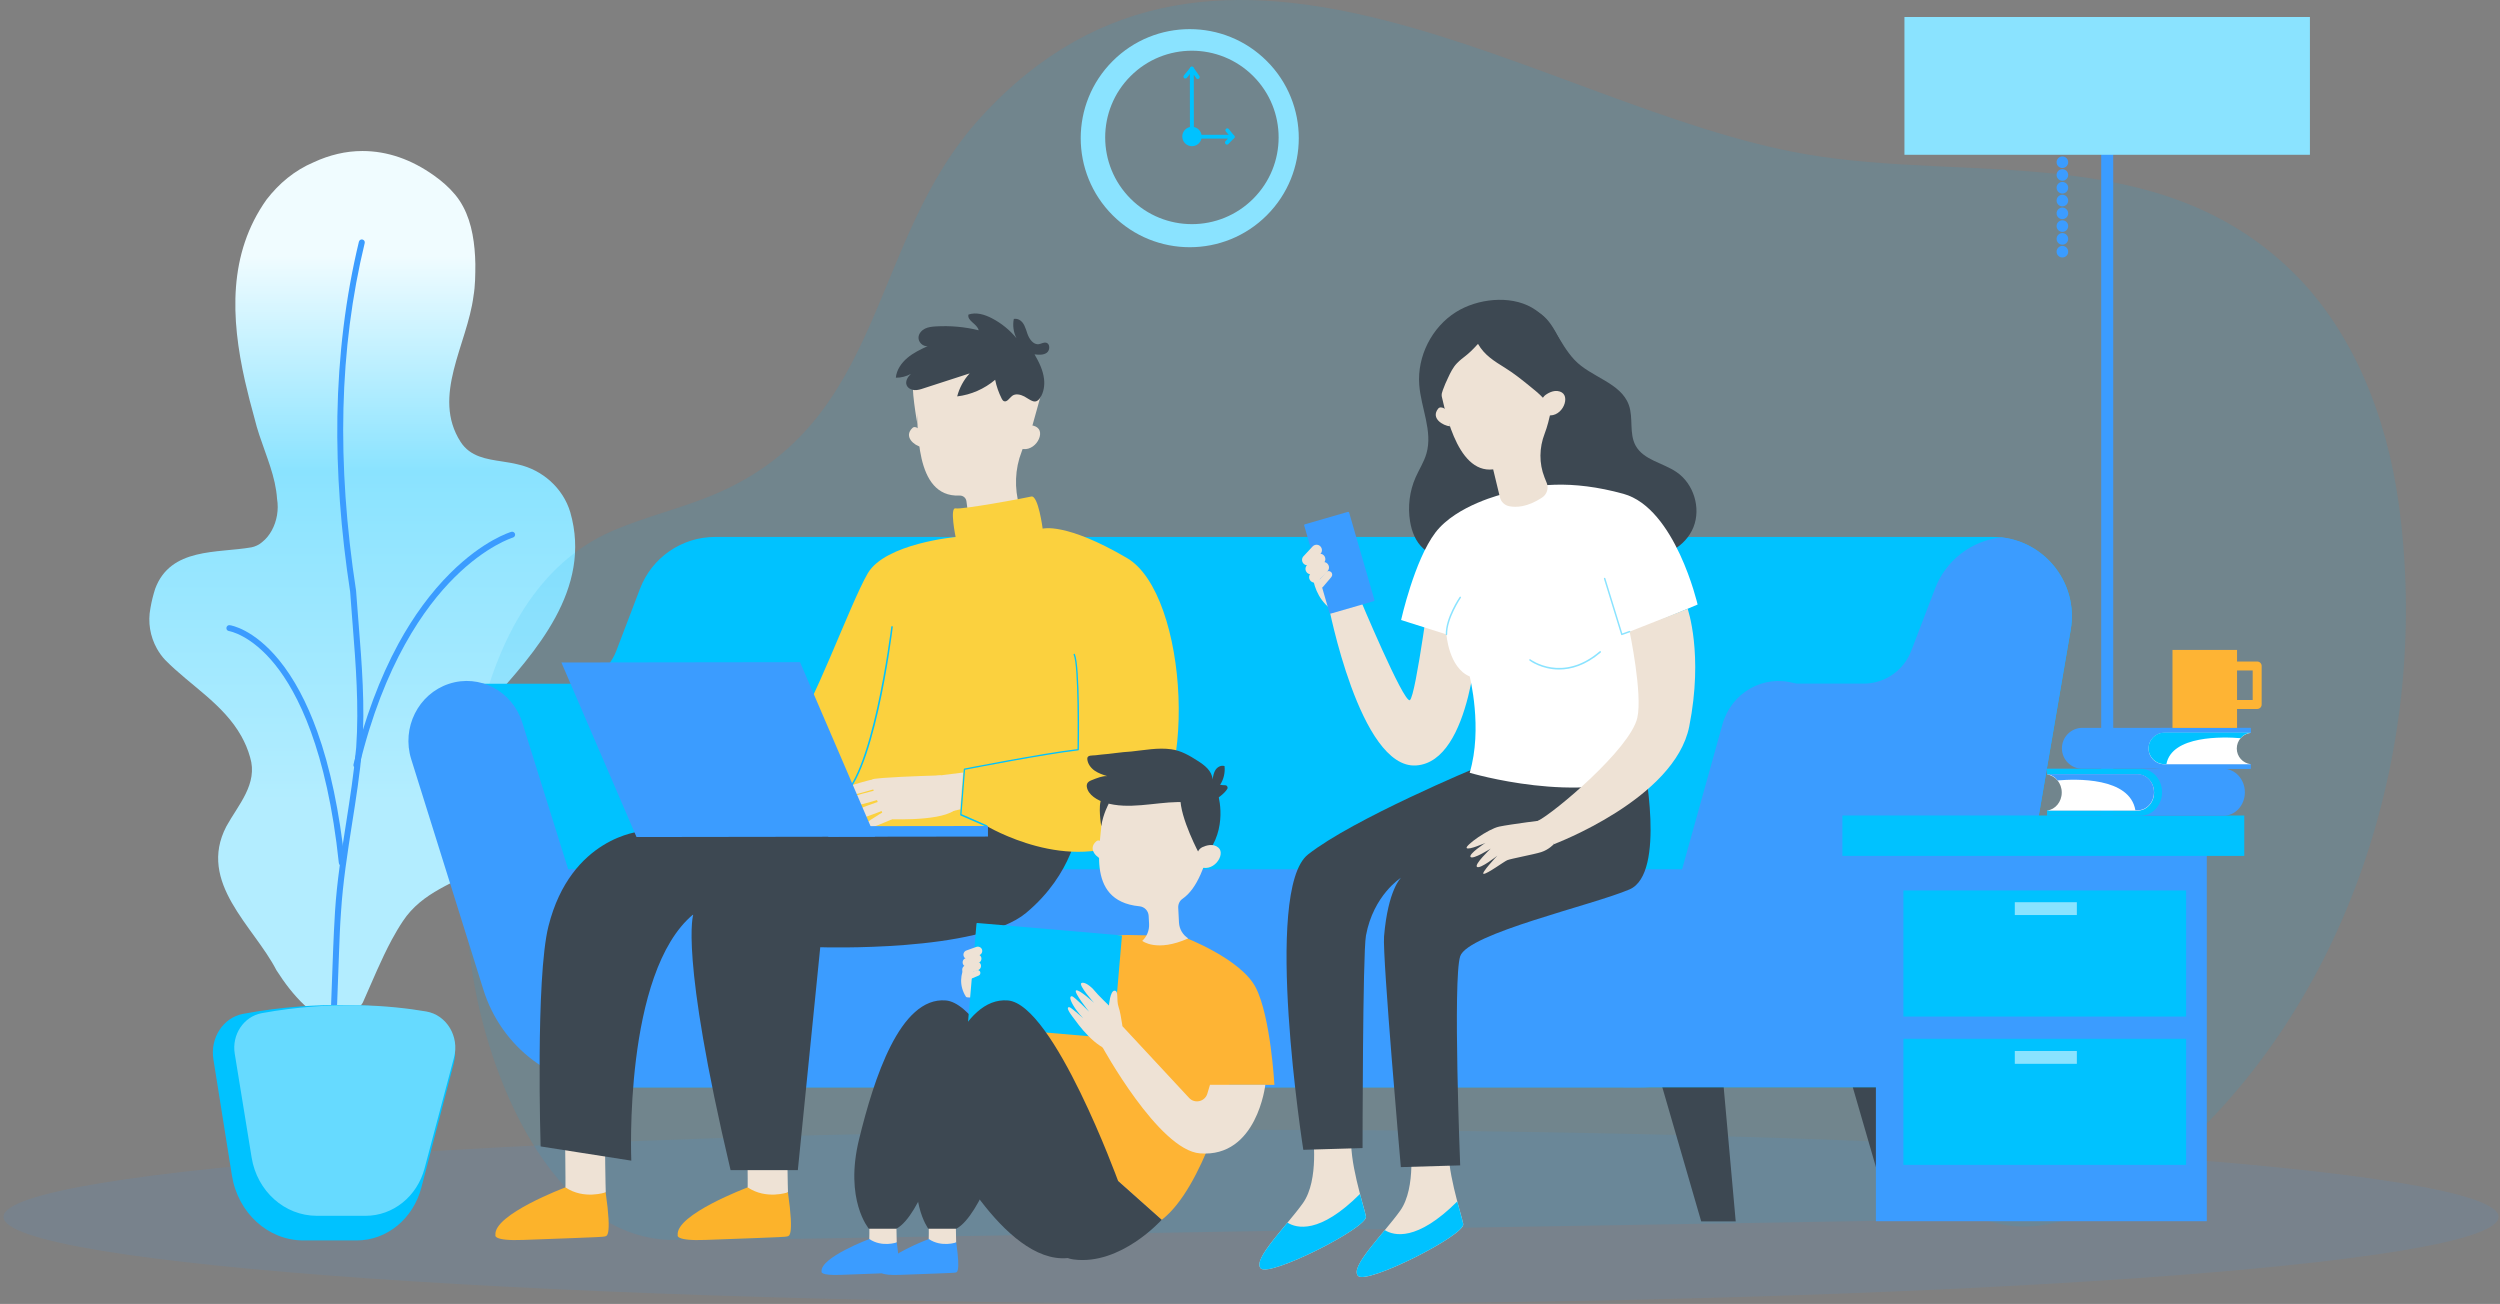 <svg width="510" height="266" viewBox="0 0 510 266" fill="none" xmlns="http://www.w3.org/2000/svg">
<rect x="0" y="0" width="510" height="266" fill="#808080" stroke="none"/>
<path opacity="0.1" d="M255.217 266C395.773 266 509.717 258.049 509.717 248.24C509.717 238.432 395.773 230.48 255.217 230.48C114.66 230.48 0.717 238.432 0.717 248.24C0.717 258.049 114.66 266 255.217 266Z" fill="#3B9CFF"/>
<path d="M30.693 124.033C30.124 126.907 30.624 129.832 32.014 132.326C32.48 133.146 33.032 133.931 33.696 134.63C38.787 139.817 45.552 143.597 49.237 150.181C49.97 151.501 50.592 152.925 51.023 154.496C52.68 159.915 48.555 164.239 46.182 168.571C40.185 180.057 51.808 188.989 56.382 197.912C57.219 199.215 58.081 200.466 59.022 201.657C60.895 204.03 63.026 206.153 65.649 207.776C67.332 208.794 69.057 208.561 70.611 207.689C71.396 207.258 72.129 206.671 72.794 205.998C73.26 205.48 73.881 204.945 74.131 204.263C76.004 200.052 77.772 195.72 79.904 191.742C80.62 190.421 81.371 189.135 82.191 187.91C86.117 181.956 92.856 180.066 98.473 176.821C105.583 172.894 102.21 162.228 97.852 156.136C95.85 153.296 96.23 149.378 97.904 146.324C98.473 145.236 99.207 144.218 99.992 143.295C109.225 133.025 120.848 120.176 116.335 104.487C114.834 99.49 110.588 95.84 105.713 94.753C104.677 94.485 103.59 94.321 102.503 94.148C99.233 93.648 95.945 93.199 93.969 90.153C87.972 80.824 95.341 70.27 96.592 60.407C96.963 58.249 96.963 56.074 96.972 53.874C96.954 52.855 96.903 51.837 96.808 50.81C96.437 46.746 95.401 42.767 92.821 39.678C91.518 38.125 90.051 36.882 88.533 35.803C83.977 32.559 79.067 30.807 73.941 30.807C72.241 30.807 70.55 31.005 68.902 31.393C67.245 31.782 65.615 32.343 64.027 33.085C62.042 33.922 60.273 35.009 58.668 36.295C57.063 37.581 55.648 39.074 54.38 40.705C46.519 51.777 47.071 64.851 49.979 77.735C50.566 80.306 51.23 82.887 51.946 85.441C52.999 89.851 55.07 94.088 56.036 98.463C56.269 99.551 56.451 100.655 56.52 101.777C56.891 103.952 56.485 106.29 55.467 108.163C54.966 109.095 54.302 109.932 53.517 110.554C52.895 111.123 52.033 111.52 51.282 111.658C44.284 112.875 34.801 111.658 31.66 120.098C31.263 121.341 30.926 122.644 30.693 124.033Z" fill="url(#paint0_linear)"/>
<path d="M68.764 205.083L69.178 193.899C69.264 191.491 69.359 188.902 69.567 186.055C69.946 180.023 70.887 173.999 71.801 168.165C72.604 163.1 73.424 157.87 73.89 152.563V152.546C74.494 144.019 73.82 135.476 73.156 127.2L73.052 125.897C72.932 124.344 72.785 122.488 72.647 120.616V120.564C68.626 94.312 69.195 71.09 74.399 49.593C74.485 49.274 74.278 48.938 73.95 48.86C73.631 48.774 73.303 48.981 73.216 49.309C70.516 60.519 69.031 72.488 68.824 84.906C68.643 96.228 69.523 108.284 71.43 120.737C71.56 122.609 71.715 124.447 71.827 126.001L71.931 127.304C72.578 135.528 73.251 144.037 72.664 152.468C72.198 157.715 71.379 162.936 70.593 167.984C69.679 173.835 68.721 179.902 68.341 185.994C68.16 188.851 68.056 191.448 67.953 193.873L67.539 205.057L68.764 205.083Z" fill="#3B9CFF"/>
<path d="M72.716 156.705C72.984 156.705 73.234 156.524 73.303 156.239C78.325 135.407 86.626 123.835 92.701 117.802C99.233 111.296 104.608 109.673 104.651 109.656C104.971 109.552 105.152 109.224 105.066 108.905C104.962 108.586 104.634 108.405 104.315 108.491C104.082 108.56 98.585 110.217 91.846 116.931C87.903 120.857 84.348 125.69 81.276 131.325C77.453 138.35 74.364 146.643 72.112 155.937C72.026 156.256 72.233 156.593 72.561 156.671C72.621 156.705 72.664 156.705 72.716 156.705Z" fill="#3B9CFF"/>
<path d="M69.748 176.631C69.765 176.631 69.799 176.631 69.817 176.631C70.153 176.597 70.403 176.294 70.352 175.958C69.247 165.559 67.366 156.55 64.708 149.189C62.586 143.269 59.962 138.384 56.942 134.674C51.713 128.27 47.071 127.554 46.873 127.537C46.536 127.485 46.243 127.718 46.191 128.055C46.139 128.391 46.372 128.693 46.709 128.736C46.795 128.754 51.187 129.47 56.105 135.571C60.696 141.275 66.693 152.925 69.126 176.079C69.178 176.415 69.446 176.631 69.748 176.631Z" fill="#3B9CFF"/>
<path d="M86.341 206.455C78.359 205.066 65.287 203.918 49.591 206.826C45.552 207.577 42.826 211.728 43.533 216.103L47.304 239.757C48.521 247.429 54.682 253.047 61.878 253.047H72.785C78.912 253.047 84.287 248.637 85.961 242.26L92.554 216.966C93.788 212.159 90.897 207.241 86.341 206.455Z" fill="#00c2ff"/>
<path d="M86.962 206.343C79.68 205.092 67.763 204.073 53.422 206.68C49.729 207.353 47.244 211.063 47.891 214.973L51.334 236.141C52.455 243.011 58.064 248.024 64.639 248.024H74.588C80.18 248.024 85.09 244.081 86.609 238.359L92.623 215.723C93.753 211.46 91.121 207.059 86.962 206.343Z" fill="#66daff"/>
<path d="M148.676 252.952H137.458C114.368 252.952 100.372 223.11 96.489 199.198C91.777 170.167 94.668 121.496 124.8 108.362C131.625 105.384 138.917 103.745 145.759 100.845C181.034 85.942 176.944 49.291 200.07 23.937C248.943 -29.67 314.601 22.186 368.35 31.454C401.899 37.244 440.073 28.632 467.504 55.289C480.025 67.448 486.893 85.001 489.335 102.726C496.014 151.104 479.843 202.943 444.154 234.985C433.256 244.762 418.061 253.918 404.617 248.689L148.676 252.952Z" fill="#00AEEF" fill-opacity="0.12"/>
<path d="M338.537 219.823L347.045 249.163H354.086L351.455 219.823H338.537V219.823Z" fill="#3d4852"/>
<path d="M376.892 218.088L385.401 247.429H392.442L389.793 218.088H376.892V218.088Z" fill="#3d4852"/>
<path d="M125.715 132.801L130.573 120.072C132.989 113.738 139.081 109.535 145.88 109.535H406.472C416.499 109.535 424.127 118.57 422.427 128.46L410.226 199.551C408.017 212.401 396.877 221.799 383.839 221.799H123.16L95.548 139.48H115.99C120.296 139.515 124.161 136.848 125.715 132.801Z" fill="#00C2FF"/>
<path d="M111.106 177.33H348.374C348.9 177.33 349.332 177.753 349.332 178.288V199.034C349.332 199.56 348.909 199.983 348.374 199.983H111.106C110.58 199.983 110.157 199.56 110.157 199.034V178.288C110.157 177.753 110.58 177.33 111.106 177.33Z" fill="#3B9CFF"/>
<path d="M380.163 139.463C384.486 139.463 388.352 136.796 389.888 132.775L394.763 120.046C396.972 114.256 402.244 110.269 408.319 109.613C417.414 110.64 424.015 119.166 422.427 128.434L410.226 199.525C408.017 212.375 396.877 221.773 383.839 221.773H331.142L359.738 139.454H380.163V139.463Z" fill="#3B9CFF"/>
<path d="M125.274 221.833H334.369C346.881 221.833 357.866 213.307 361.309 200.949L374.252 154.504C376.055 148.006 372.397 141.249 366.08 139.394C359.764 137.539 353.18 141.301 351.377 147.782L340.306 187.539C338.684 193.364 333.506 197.368 327.613 197.368H131.807C126.068 197.368 121.003 193.571 119.234 187.962L106.541 147.394C104.531 140.965 97.817 137.435 91.57 139.506C85.323 141.569 81.88 148.455 83.89 154.884L98.594 201.847C102.304 213.747 113.091 221.833 125.274 221.833Z" fill="#3B9CFF"/>
<path d="M115.248 230.118C115.248 230.118 115.42 242.303 115.334 242.476C115.248 242.648 116.214 244.167 116.214 244.167L120.063 244.857L123.575 243.252C123.575 243.252 123.255 231.939 123.626 230.152C123.989 228.349 115.248 230.118 115.248 230.118Z" fill="#eee2d5"/>
<path d="M123.557 243.235C123.557 243.235 119.122 244.788 115.351 242.225C115.351 242.225 100.613 247.748 101.07 251.951C101.07 251.951 100.432 253.202 106.826 252.943C113.22 252.676 123.135 252.4 123.402 252.236C123.669 252.072 124.903 252.745 123.557 243.235Z" fill="#FCB32B"/>
<path d="M152.421 230.118C152.421 230.118 152.593 242.303 152.507 242.476C152.421 242.648 153.387 244.167 153.387 244.167L157.236 244.857L160.748 243.252C160.748 243.252 160.429 231.939 160.8 230.152C161.162 228.349 152.421 230.118 152.421 230.118Z" fill="#eee2d5"/>
<path d="M160.739 243.235C160.739 243.235 156.313 244.788 152.533 242.225C152.533 242.225 137.795 247.748 138.252 251.951C138.252 251.951 137.614 253.202 144.008 252.943C150.402 252.676 160.316 252.4 160.584 252.236C160.843 252.072 162.094 252.745 160.739 243.235Z" fill="#FCB32B"/>
<path d="M187.989 88.013C187.989 88.013 186.824 86.615 186.117 87.323C184.296 89.092 186.505 90.869 187.886 91.171L187.989 88.013Z" fill="#eee2d5"/>
<path d="M186.954 82.559C186.936 82.403 186.919 82.239 186.902 82.084C186.125 75.077 191.423 68.794 198.585 68.475C204.548 68.207 209.915 72.393 211.115 78.235C211.555 80.41 211.417 82.541 210.778 84.466C209.967 87.452 209.242 89.989 208.414 92.146C207.033 95.693 206.912 99.594 207.956 103.27L208.767 106.144C201.709 110.968 197.878 107.628 197.878 107.628L197.153 102.26C197.067 101.553 196.445 101.061 195.738 101.095C195.738 101.095 195.738 101.095 195.721 101.095C186.367 101.501 187.411 86.744 186.954 82.559Z" fill="#eee2d5"/>
<path d="M212.478 80.108L210.079 88.721L207.818 88.531L205.316 78.028L212.478 80.108Z" fill="#eee2d5"/>
<path d="M207.43 88.298C207.585 87.875 207.887 87.538 208.276 87.322C209.087 86.882 210.519 86.347 211.667 87.271C213.323 88.608 210.752 92.906 207.551 91.258C207.568 91.266 206.619 90.524 207.43 88.298Z" fill="#eee2d5"/>
<path d="M188.377 77.597C188.377 77.597 186.755 79.029 187.143 86.477C187.143 86.477 185.642 78.287 186.453 77.277C187.29 76.259 188.377 77.597 188.377 77.597Z" fill="#eee2d5"/>
<path d="M212.987 77.338C212.789 75.534 211.96 73.86 211.046 72.289C211.908 72.393 212.866 72.462 213.557 71.953C214.247 71.427 214.23 70.063 213.384 69.908C212.892 69.804 212.409 70.141 211.917 70.21C210.787 70.365 209.958 69.148 209.587 68.07C209.216 66.974 208.897 65.705 207.879 65.213C207.559 65.058 207.188 64.997 206.817 65.058C206.55 66.378 206.748 67.793 207.361 68.993C206.006 67.336 204.289 65.938 202.382 64.946C200.898 64.169 199.155 63.625 197.567 64.169C197.231 65.455 199.388 66.076 199.647 67.379C196.808 66.671 193.84 66.413 190.906 66.585C190.146 66.637 189.387 66.706 188.697 67.043C188.024 67.379 187.446 68.018 187.377 68.777C187.29 69.77 188.239 70.719 189.232 70.615C187.782 71.288 186.315 71.979 185.099 73.014C183.882 74.041 182.89 75.465 182.751 77.053C183.813 77.07 184.891 76.785 185.823 76.276C185.185 76.88 184.624 77.778 184.96 78.589C185.211 79.193 185.875 79.521 186.531 79.582C187.187 79.616 187.817 79.426 188.438 79.21C191.562 78.201 194.685 77.183 197.809 76.173C196.592 77.493 195.712 79.141 195.263 80.867C198.102 80.531 200.82 79.331 203.012 77.476C203.28 78.822 203.737 80.108 204.35 81.325C204.453 81.515 204.565 81.713 204.755 81.817C205.394 82.153 205.903 81.213 206.464 80.772C207.154 80.229 208.172 80.47 208.957 80.876C210.295 81.601 211.218 82.662 212.236 81.092C212.935 79.996 213.134 78.572 212.987 77.338Z" fill="#3d4852"/>
<path d="M130.728 169.598C130.728 169.598 116.464 170.745 111.891 188.928C109.225 199.482 110.286 233.872 110.286 233.872L128.786 236.771C128.786 236.771 127.13 198.352 141.445 186.512C141.445 186.512 138.554 194.313 149.038 238.713H162.758L167.332 193.234C167.332 193.234 199.621 194.313 209.311 186.244C219.001 178.176 219.976 168.502 219.976 168.502L174.347 161.563L130.728 169.598Z" fill="#3d4852"/>
<path d="M212.702 107.844C212.702 107.844 211.805 100.94 210.372 101.294C208.94 101.648 196.195 103.978 194.944 103.71C193.693 103.443 194.944 109.553 194.944 109.553C194.944 109.553 180.611 110.856 177.03 116.948C173.449 123.041 165.097 146.22 162.042 148.179C158.987 150.155 152.965 155.644 152.965 155.644L177.764 169.589L201.26 168.493C201.26 168.493 218.259 178.676 231.53 170.754C244.802 162.824 242.472 121.203 229.925 113.85C217.37 106.48 212.702 107.844 212.702 107.844Z" fill="#FBD13E"/>
<path d="M170.938 163.22C170.956 163.22 170.973 163.22 170.99 163.203C178.144 160.079 181.966 129.202 182.13 127.899C182.147 127.813 182.078 127.744 181.992 127.727C181.906 127.709 181.837 127.778 181.82 127.865C181.785 128.184 177.85 159.889 170.861 162.927C170.792 162.962 170.757 163.048 170.775 163.117C170.835 163.186 170.887 163.22 170.938 163.22Z" fill="#00c2ff"/>
<path d="M201.269 168.64C201.321 168.64 201.39 168.605 201.407 168.554C201.442 168.485 201.407 168.398 201.338 168.364L196.152 166.086L196.877 157.033C198.327 156.748 212.978 153.892 219.95 153.081C220.02 153.063 220.089 153.012 220.089 152.942C220.106 152.252 220.356 135.873 219.277 133.448C219.243 133.379 219.157 133.345 219.088 133.379C219.019 133.414 218.984 133.5 219.019 133.569C220.028 135.83 219.83 151.208 219.812 152.813C212.435 153.693 196.885 156.748 196.739 156.783C196.67 156.8 196.618 156.852 196.618 156.921L195.876 166.206C195.876 166.275 195.91 166.327 195.962 166.362L201.26 168.674C201.234 168.64 201.252 168.64 201.269 168.64Z" fill="#00c2ff"/>
<path d="M141.428 186.65C141.497 186.65 141.566 186.598 141.583 186.529C141.583 186.495 142.377 182.508 146.346 178.322C150.013 174.474 157.219 169.675 170.74 168.683C170.826 168.683 170.878 168.614 170.878 168.528C170.878 168.441 170.792 168.372 170.723 168.39C157.098 169.382 149.824 174.232 146.113 178.133C142.092 182.37 141.298 186.434 141.272 186.486C141.255 186.572 141.307 186.641 141.393 186.667H141.428V186.65Z" fill="#3d4852"/>
<path d="M191.855 158.172C191.855 158.172 191.501 158.189 190.897 158.207C187.946 158.293 179.145 158.595 178.118 158.966C176.884 159.406 180.586 167.087 180.586 167.087C180.586 167.087 191.173 167.673 194.582 165.395C197.999 163.117 191.855 158.172 191.855 158.172Z" fill="#eee2d5"/>
<path d="M181.992 167.121C181.992 167.121 176.099 169.788 175.564 169.201C175.037 168.623 180.189 165.637 180.189 165.637L181.992 167.121Z" fill="#eee2d5"/>
<path d="M180.387 165.231C180.387 165.231 171.646 168.83 170.982 167.613C170.326 166.413 179.999 163.29 179.999 163.29L180.387 165.231Z" fill="#eee2d5"/>
<path d="M179.222 163.117C179.222 163.117 170.205 165.939 169.635 164.67C169.092 163.419 178.989 161.141 178.989 161.141L179.222 163.117Z" fill="#eee2d5"/>
<path d="M178.756 160.839C178.756 160.839 170.334 163.592 169.808 162.323C169.282 161.054 178.549 158.863 178.549 158.863L178.756 160.839Z" fill="#eee2d5"/>
<path d="M189.844 158.422L196.48 157.594L195.876 165.11L192.45 165.87L189.844 158.422Z" fill="#eee2d5"/>
<path d="M114.523 135.148L163.207 135.079L178.515 170.685L129.848 170.754L114.523 135.148Z" fill="#3B9CFF"/>
<path d="M168.962 168.545L201.545 168.502V170.659L168.962 170.703V168.545Z" fill="#3B9CFF"/>
<path d="M292.053 117.371C292.053 117.371 288.843 142.138 287.609 142.828C286.358 143.519 277.246 121.694 277.246 121.694L270.999 123.386C270.999 123.386 277.393 156.895 288.878 156.153C300.372 155.41 301.485 128.633 301.485 128.633L292.053 117.371Z" fill="#eee2d5"/>
<path d="M267.815 231.223C267.815 231.223 269.178 240.706 265.787 245.453C262.396 250.199 255.407 256.965 257.21 258.76C259.013 260.563 279.101 250.406 278.661 248.145C278.204 245.884 275.046 236.633 275.727 231.214H267.815V231.223Z" fill="#eee2d5"/>
<path d="M277.436 243.563C277.98 245.642 278.497 247.343 278.653 248.154C279.11 250.415 259.005 260.563 257.201 258.768C255.855 257.431 259.376 253.366 262.637 249.414C264.501 250.579 269.195 251.813 277.436 243.563Z" fill="#00C2FF"/>
<path d="M287.661 232.759C287.661 232.759 289.025 242.243 285.633 246.989C282.242 251.735 275.253 258.501 277.056 260.296C278.86 262.1 298.948 251.942 298.508 249.69C298.05 247.429 294.892 238.178 295.574 232.759H287.661Z" fill="#eee2d5"/>
<path d="M297.032 63.651C292.088 66.741 289.085 72.687 289.525 78.494C289.879 83.223 292.312 87.978 290.992 92.526C290.5 94.235 289.508 95.754 288.783 97.385C287.549 100.189 287.161 103.348 287.653 106.368C287.989 108.448 288.8 110.536 290.388 111.926C291.467 112.875 292.839 113.427 294.185 113.919C297.119 114.998 300.147 115.913 303.254 115.964C306.377 116.016 309.613 115.119 311.865 112.961C313.384 111.512 314.566 109.466 316.611 108.974C317.319 108.802 318.044 108.854 318.751 108.888C321.521 109.043 324.351 109.207 326.974 110.122C329.779 111.097 332.307 112.91 335.232 113.367C339.417 114.04 343.896 111.477 345.466 107.542C347.037 103.607 345.501 98.662 342.006 96.297C339.236 94.407 335.301 93.864 333.67 90.912C332.307 88.444 333.23 85.295 332.29 82.637C330.65 78.028 324.541 76.984 321.184 73.403C317.94 69.942 316.844 65.231 312.478 62.737C307.956 60.156 301.338 60.95 297.032 63.651Z" fill="#3d4852"/>
<path d="M335.249 155.083C335.249 155.083 339.995 178.176 332.428 181.438C324.852 184.683 299.414 190.421 297.878 195.081C296.359 199.741 297.878 237.738 297.878 237.738L285.772 238.092C285.772 238.092 281.992 195.176 282.346 191.025C283.157 181.455 285.806 179.056 285.806 179.056C285.806 179.056 280.171 182.586 278.653 190.87C277.98 194.546 277.962 234.208 277.962 234.208L265.873 234.562C265.873 234.562 257.572 181.585 266.84 174.31C276.09 167.018 301.459 156.481 301.459 156.481L335.249 155.083Z" fill="#3d4852"/>
<path d="M306.809 100.742C306.809 100.742 297.101 103.003 292.813 108.655C288.524 114.308 285.823 126.484 285.823 126.484L295.073 129.418C295.073 129.418 295.531 136.201 299.819 137.996C299.819 137.996 302.52 148.602 299.819 157.646C299.819 157.646 322.625 164.429 336.604 157.646L337.735 126.941L346.312 123.326C346.312 123.326 341.79 103.676 331.185 100.742C320.58 97.816 312.659 98.714 306.809 100.742Z" fill="white"/>
<path d="M344.275 124.188L332.445 128.849C332.445 128.849 335.111 141.543 334.016 146.419C332.6 152.753 316.982 165.87 313.712 167.466L316.956 172.23C316.956 172.23 341.652 162.996 344.603 148.205C347.537 133.422 344.275 124.188 344.275 124.188Z" fill="#eee2d5"/>
<path d="M295.073 129.573C295.16 129.573 295.229 129.504 295.229 129.418C295.16 126.191 297.999 121.988 298.016 121.953C298.068 121.884 298.05 121.781 297.981 121.738C297.912 121.686 297.809 121.703 297.774 121.772C297.653 121.945 294.84 126.096 294.935 129.435C294.918 129.504 294.987 129.573 295.073 129.573Z" fill="#8ae3ff"/>
<path d="M318.061 136.589C320.477 136.589 323.428 135.778 326.552 133.112C326.621 133.06 326.621 132.956 326.569 132.879C326.517 132.81 326.414 132.81 326.336 132.861C318.725 139.359 312.271 134.553 312.193 134.501C312.116 134.449 312.038 134.466 311.986 134.536C311.934 134.605 311.952 134.691 312.021 134.751C312.055 134.803 314.471 136.589 318.061 136.589Z" fill="#8ae3ff"/>
<path d="M330.857 129.573C330.875 129.573 330.892 129.573 330.909 129.556L332.48 128.995C332.566 128.961 332.6 128.874 332.566 128.797C332.531 128.71 332.445 128.676 332.367 128.71L330.952 129.22L327.492 117.975C327.475 117.889 327.389 117.854 327.302 117.872C327.216 117.889 327.182 117.975 327.199 118.061L330.711 129.47C330.728 129.504 330.745 129.539 330.797 129.556C330.823 129.573 330.84 129.573 330.857 129.573Z" fill="#8ae3ff"/>
<path d="M295.324 83.81C295.324 83.81 294.004 82.593 293.382 83.37C291.812 85.346 294.392 86.848 295.798 86.969L295.324 83.81Z" fill="#eee2d5"/>
<path d="M303.28 63.176C309.32 62.115 315.3 65.826 317.069 71.703C317.647 73.644 317.724 75.586 317.388 77.424C316.749 81.963 316.206 85.614 315.11 88.461C313.997 91.335 313.945 94.502 315.075 97.376L315.533 98.524C315.973 99.602 315.567 100.854 314.601 101.492C311.598 103.486 309.268 103.555 307.844 103.261C306.93 103.063 306.222 102.381 305.989 101.475L304.608 95.754C296.911 96.668 294.582 82.636 293.589 78.555H293.607C293.572 78.399 293.52 78.252 293.486 78.097C291.829 71.262 296.256 64.393 303.28 63.176Z" fill="#eee2d5"/>
<path d="M307.059 75.06C308.88 76.19 310.536 77.528 312.193 78.874C313.962 80.289 315.774 81.808 316.602 83.922C318.173 81.998 318.881 79.513 319.39 77.07C319.623 75.94 319.83 74.792 319.726 73.627C319.571 72.005 318.794 70.503 318.052 69.053C317.077 67.181 316.042 65.239 314.307 64.022C313.16 63.228 311.805 62.805 310.424 62.521C307.232 61.882 303.84 62.011 300.803 63.211C297.766 64.411 295.134 66.741 293.883 69.761C292.278 73.644 293.054 78.037 293.865 82.171C293.865 80.367 294.642 78.693 295.401 77.07C295.893 76.009 296.411 74.939 297.222 74.102C298.62 72.669 299.129 72.799 301.511 70.149C302.839 72.462 304.781 73.644 307.059 75.06Z" fill="#3d4852"/>
<path d="M314.566 81.627C314.67 81.204 314.937 80.816 315.291 80.565C316.033 80.039 317.388 79.331 318.63 80.073C320.451 81.187 318.432 85.76 315.084 84.544C315.058 84.552 314.031 83.922 314.566 81.627Z" fill="#eee2d5"/>
<path d="M316.965 172.221C316.965 172.221 315.955 173.334 314.419 173.826C312.883 174.318 308.172 175.173 307.465 175.483C306.757 175.803 303.461 178.236 302.684 178.271C301.925 178.288 305.454 174.56 305.454 174.56C305.454 174.56 301.994 177.313 301.321 176.855C300.648 176.381 304.108 173.11 304.108 173.11C304.108 173.11 300.458 175.423 299.992 174.819C299.535 174.215 303.047 171.936 303.047 171.936C303.047 171.936 299.552 173.49 299.198 172.998C298.844 172.523 303.573 169.097 305.851 168.623C308.112 168.148 315.317 167.242 315.317 167.242L316.965 172.221Z" fill="#eee2d5"/>
<path d="M297.282 245.099C297.826 247.179 298.344 248.879 298.499 249.69C298.956 251.951 278.851 262.099 277.048 260.296C275.71 258.95 279.222 254.894 282.484 250.941C284.339 252.089 289.016 253.332 297.282 245.099Z" fill="#00C2FF"/>
<path d="M278.515 121.453C278.515 121.453 276.728 117.354 274.399 115.766C272.086 114.178 270.283 114.816 270.283 114.816L267.754 113.246C267.754 113.246 266.288 121.228 272.345 124.81C272.88 125.103 278.515 121.453 278.515 121.453Z" fill="#eee2d5"/>
<path d="M274.985 104.418L266.175 106.964C266.072 106.998 266.02 107.084 266.055 107.197L271.223 125.06C271.258 125.164 271.344 125.215 271.456 125.181L280.266 122.635C280.37 122.601 280.422 122.514 280.387 122.402L275.218 104.539C275.175 104.452 275.072 104.401 274.985 104.418Z" fill="#3B9CFF"/>
<path d="M266.728 115.326C266.46 115.326 266.184 115.222 265.968 115.024C265.528 114.601 265.494 113.91 265.916 113.47L267.772 111.477C268.195 111.037 268.885 111.002 269.325 111.425C269.765 111.848 269.8 112.538 269.377 112.978L267.521 114.972C267.306 115.222 267.021 115.326 266.728 115.326Z" fill="#eee2d5"/>
<path d="M267.427 117.164C267.159 117.164 266.883 117.06 266.667 116.862C266.227 116.439 266.193 115.748 266.615 115.308L268.471 113.315C268.893 112.875 269.584 112.84 270.024 113.263C270.464 113.686 270.498 114.376 270.076 114.816L268.22 116.81C268.013 117.052 267.729 117.164 267.427 117.164Z" fill="#eee2d5"/>
<path d="M268.169 118.855C267.901 118.855 267.625 118.752 267.409 118.553C266.969 118.131 266.935 117.44 267.358 117L269.213 115.007C269.636 114.566 270.326 114.532 270.766 114.955C271.206 115.378 271.24 116.068 270.818 116.508L268.962 118.502C268.755 118.735 268.471 118.855 268.169 118.855Z" fill="#eee2d5"/>
<path d="M269.334 119.968C269.161 119.968 268.997 119.917 268.859 119.796C268.54 119.528 268.505 119.071 268.773 118.752L270.464 116.758C270.731 116.439 271.189 116.404 271.508 116.672C271.827 116.939 271.862 117.397 271.594 117.716L269.903 119.71C269.756 119.882 269.549 119.968 269.334 119.968Z" fill="#eee2d5"/>
<path d="M202.701 203.21C202.701 203.21 202.917 199.612 201.838 197.618C200.76 195.625 199.241 195.426 199.241 195.426L198.905 194.123C198.905 194.123 194.029 198.576 197.067 203.357C197.317 203.754 202.701 203.21 202.701 203.21Z" fill="#eee2d5"/>
<path d="M189.404 244.504C189.404 244.504 189.525 252.797 189.456 252.926C189.387 253.047 190.06 254.091 190.06 254.091L192.675 254.566L195.056 253.47C195.056 253.47 194.84 245.755 195.091 244.538C195.358 243.304 189.404 244.504 189.404 244.504Z" fill="#eee2d5"/>
<path d="M195.073 253.452C195.073 253.452 192.053 254.514 189.473 252.762C189.473 252.762 179.429 256.525 179.731 259.398C179.731 259.398 179.309 260.244 183.649 260.071C188.006 259.89 194.771 259.7 194.944 259.597C195.142 259.476 195.988 259.933 195.073 253.452Z" fill="#3B9CFF"/>
<path d="M177.281 244.504C177.281 244.504 177.402 252.797 177.332 252.926C177.263 253.047 177.937 254.091 177.937 254.091L180.551 254.566L182.933 253.47C182.933 253.47 182.717 245.755 182.967 244.538C183.226 243.304 177.281 244.504 177.281 244.504Z" fill="#eee2d5"/>
<path d="M182.941 253.452C182.941 253.452 179.921 254.514 177.341 252.762C177.341 252.762 167.297 256.525 167.599 259.398C167.599 259.398 167.176 260.244 171.517 260.071C175.874 259.89 182.639 259.7 182.812 259.597C183.019 259.476 183.865 259.933 182.941 253.452Z" fill="#3B9CFF"/>
<path d="M241.531 191.172C241.531 191.172 253.163 195.564 256.183 201.484C259.22 207.396 259.98 221.307 259.98 221.307H250.747C250.747 221.307 245.561 242.277 236.975 248.861L211.451 226.105L210.286 206.636C210.286 206.636 216.499 192.121 221.814 191.172C227.13 190.197 241.531 191.172 241.531 191.172Z" fill="#FEB434"/>
<path d="M224.308 248.844C224.308 248.844 227.466 255.713 217.828 256.645C204.695 257.931 192.2 232.405 192.2 232.405C192.2 232.405 187.929 247.921 182.864 250.656H177.246C177.246 250.656 172.216 244.797 175.253 232.405C178.29 220.012 183.606 203.331 192.942 204.091C202.279 204.85 215.481 240.974 215.481 240.974L224.308 248.844Z" fill="#3d4852"/>
<path d="M199.345 188.29L228.769 190.818C228.838 190.818 228.89 190.887 228.873 190.956L227.087 211.702C227.087 211.771 227.018 211.823 226.949 211.806L197.524 209.286C197.455 209.286 197.403 209.217 197.421 209.148L199.207 188.402C199.224 188.342 199.293 188.29 199.345 188.29Z" fill="#00c2ff"/>
<path d="M236.975 248.844C236.975 248.844 228.622 258.199 219.019 256.93C209.415 255.662 204.859 232.405 204.859 232.405C204.859 232.405 200.147 247.921 195.099 250.657H189.378C189.378 250.657 184.891 244.797 187.911 232.405C190.949 220.012 196.264 203.331 205.601 204.091C214.954 204.85 228.105 240.957 228.105 240.957L236.975 248.844Z" fill="#3d4852"/>
<path d="M258.125 221.29C258.125 221.29 256.451 236.21 244.793 235.287C236.371 234.631 224.809 213.445 224.809 213.445L228.994 209.363L242.584 223.982C243.732 225.216 245.794 224.741 246.294 223.119L246.838 221.298H258.116V221.29H258.125Z" fill="#eee2d5"/>
<path d="M225.43 172.402C225.43 172.402 224.368 170.987 223.644 171.626C221.771 173.248 223.842 175.103 225.162 175.475L225.43 172.402Z" fill="#eee2d5"/>
<path d="M224.714 167C224.714 166.845 224.696 166.698 224.696 166.543C224.325 159.777 229.623 154.03 236.432 153.9C242.713 153.78 248.098 158.629 248.616 164.895C248.771 166.75 248.495 168.528 247.873 170.159C245.699 176.674 244.396 181.153 241.203 183.379C240.625 183.785 240.323 184.475 240.358 185.183L240.513 188.203C240.582 189.524 241.29 190.732 242.403 191.431C235.957 194.322 233.015 191.94 233.015 191.94C233.972 191.06 234.481 189.783 234.412 188.48L234.326 186.84C234.274 185.813 233.481 184.985 232.454 184.881H232.436C220.917 183.751 224.921 171.117 224.714 167Z" fill="#eee2d5"/>
<path d="M244.75 174.379C244.75 174.379 240.651 166.802 240.798 162.642L248.339 161.563C248.339 161.563 250.548 167.846 246.752 173.481L244.75 174.379Z" fill="#3d4852"/>
<path d="M244.396 173.723C244.569 173.317 244.888 173.015 245.276 172.825C246.087 172.454 247.52 171.997 248.581 172.946C250.134 174.344 247.382 178.4 244.362 176.622C244.362 176.622 243.473 175.828 244.396 173.723Z" fill="#eee2d5"/>
<path d="M248.909 160.097C249.634 158.983 249.953 157.611 249.806 156.282C249.133 156.049 248.391 156.438 247.986 157.024C247.597 157.603 247.477 158.327 247.364 159.018C247.261 157.249 245.708 156.084 244.344 155.221C242.705 154.159 240.936 153.124 238.96 152.856C236.242 152.468 233.437 153.037 230.737 153.314C228.709 153.417 226.672 153.788 224.662 153.935C224.274 153.987 223.885 154.021 223.497 154.073C222.91 154.159 221.745 153.952 221.806 154.832C221.875 155.808 222.513 156.653 223.307 157.214C224.066 157.741 224.964 158.043 225.853 158.327C225.361 158.293 224.86 158.396 224.368 158.543C223.747 158.733 223.152 158.966 222.548 159.216C222.228 159.354 221.892 159.57 221.771 159.889C221.702 160.062 221.685 160.26 221.702 160.45C221.918 162.202 223.997 163.307 225.464 163.756C230.245 165.188 235.353 163.704 240.332 163.617C242.575 163.583 245.242 164.109 247.39 163.367C248.115 163.117 249.824 161.9 250.376 160.916C250.548 160.597 250.307 160.191 249.953 160.191C249.599 160.183 249.246 160.166 248.909 160.097Z" fill="#3d4852"/>
<path d="M226.189 163.945C226.189 163.945 225.042 165.991 224.653 168.554C224.653 168.554 223.946 164.316 224.722 162.936C225.508 161.546 226.189 163.945 226.189 163.945Z" fill="#3d4852"/>
<path d="M197.015 195.547C196.816 195.444 196.661 195.28 196.592 195.055C196.437 194.598 196.661 194.08 197.119 193.908L199.181 193.165C199.638 193.01 200.156 193.234 200.328 193.692C200.484 194.149 200.259 194.667 199.802 194.84L197.74 195.582C197.49 195.668 197.222 195.651 197.015 195.547Z" fill="#eee2d5"/>
<path d="M196.851 197.118C196.661 197.014 196.497 196.85 196.428 196.626C196.273 196.169 196.497 195.659 196.955 195.478L199.017 194.736C199.474 194.581 199.992 194.805 200.165 195.262C200.32 195.72 200.095 196.238 199.638 196.41L197.576 197.152C197.317 197.239 197.067 197.221 196.851 197.118Z" fill="#eee2d5"/>
<path d="M196.765 198.602C196.575 198.499 196.411 198.335 196.342 198.11C196.187 197.653 196.411 197.144 196.868 196.963L198.931 196.22C199.388 196.065 199.906 196.289 200.078 196.747C200.233 197.204 200.009 197.722 199.552 197.895L197.489 198.637C197.239 198.74 196.98 198.706 196.765 198.602Z" fill="#eee2d5"/>
<path d="M197.205 199.819C197.084 199.767 196.972 199.664 196.92 199.517C196.799 199.215 196.937 198.861 197.239 198.74L199.181 197.929C199.483 197.808 199.837 197.946 199.957 198.248C200.078 198.55 199.94 198.904 199.638 199.025L197.697 199.836C197.524 199.905 197.351 199.905 197.205 199.819Z" fill="#eee2d5"/>
<path d="M229.227 211.227C229.227 211.227 228.735 206.956 228.2 205.454C227.673 203.953 228.286 202.114 227.371 202.097C226.457 202.097 226.224 205.135 226.224 205.135C226.224 205.135 223.894 202.891 223.273 202.097C222.651 201.303 221.21 200.155 220.589 200.561C219.968 200.967 223.186 204.583 223.186 204.583C223.186 204.583 220.183 201.795 219.536 202.037C218.881 202.287 222.185 206.395 222.185 206.395C222.185 206.395 219.131 203.271 218.673 203.236C218.216 203.202 218.164 203.78 218.975 205.143C219.787 206.524 220.969 207.706 220.969 207.706C220.969 207.706 218.656 205.678 218.285 205.515C217.914 205.376 217.31 205.428 218.742 207.335C220.158 209.243 223.247 213.67 227.285 214.662L229.227 211.227Z" fill="#eee2d5"/>
<path d="M428.648 18.967H431.099V214.032H428.648V18.967Z" fill="#3B9CFF"/>
<path d="M388.507 3.468H471.223V31.575H388.507V3.468V3.468Z" fill="#8ae3ff"/>
<path d="M419.545 33.093C419.545 32.438 420.071 31.911 420.727 31.911C421.383 31.911 421.909 32.438 421.909 33.093C421.909 33.749 421.383 34.276 420.727 34.276C420.071 34.276 419.545 33.749 419.545 33.093Z" fill="#3B9CFF"/>
<path d="M419.545 35.691C419.545 35.035 420.071 34.509 420.727 34.509C421.383 34.509 421.909 35.035 421.909 35.691C421.909 36.347 421.383 36.873 420.727 36.873C420.071 36.873 419.545 36.338 419.545 35.691Z" fill="#3B9CFF"/>
<path d="M419.545 38.297C419.545 37.641 420.071 37.115 420.727 37.115C421.383 37.115 421.909 37.641 421.909 38.297C421.909 38.953 421.383 39.479 420.727 39.479C420.071 39.479 419.545 38.953 419.545 38.297Z" fill="#3B9CFF"/>
<path d="M419.545 40.912C419.545 40.256 420.071 39.73 420.727 39.73C421.383 39.73 421.909 40.256 421.909 40.912C421.909 41.568 421.383 42.094 420.727 42.094C420.071 42.094 419.545 41.568 419.545 40.912Z" fill="#3B9CFF"/>
<path d="M419.545 43.527C419.545 42.871 420.071 42.344 420.727 42.344C421.383 42.344 421.909 42.871 421.909 43.527C421.909 44.183 421.383 44.709 420.727 44.709C420.071 44.709 419.545 44.183 419.545 43.527Z" fill="#3B9CFF"/>
<path d="M419.545 46.124C419.545 45.468 420.071 44.942 420.727 44.942C421.383 44.942 421.909 45.468 421.909 46.124C421.909 46.78 421.383 47.306 420.727 47.306C420.071 47.306 419.545 46.771 419.545 46.124Z" fill="#3B9CFF"/>
<path d="M419.545 48.73C419.545 48.075 420.071 47.548 420.727 47.548C421.383 47.548 421.909 48.075 421.909 48.73C421.909 49.386 421.383 49.913 420.727 49.913C420.071 49.921 419.545 49.386 419.545 48.73Z" fill="#3B9CFF"/>
<path d="M419.545 51.345C419.545 50.69 420.071 50.163 420.727 50.163C421.383 50.163 421.909 50.69 421.909 51.345C421.909 52.001 421.383 52.528 420.727 52.528C420.071 52.528 419.545 52.001 419.545 51.345Z" fill="#3B9CFF"/>
<path d="M226.983 43.915C235.672 52.605 249.755 52.605 258.435 43.915C267.125 35.225 267.125 21.141 258.435 12.46C249.746 3.77 235.664 3.77 226.983 12.46C218.294 21.141 218.294 35.225 226.983 43.915ZM230.642 15.524C237.545 8.62 248.745 8.62 255.657 15.524C262.568 22.436 262.568 33.629 255.657 40.541C248.745 47.453 237.553 47.453 230.642 40.541C223.73 33.629 223.73 22.427 230.642 15.524Z" fill="#8ae3ff"/>
<path d="M241.186 27.847C241.186 26.751 242.066 25.87 243.162 25.87C244.258 25.87 245.138 26.751 245.138 27.847C245.138 28.942 244.258 29.823 243.162 29.823C242.075 29.823 241.186 28.942 241.186 27.847Z" fill="#00c2ff"/>
<path d="M243.162 28.235H243.55C243.766 28.235 243.939 28.054 243.939 27.847C243.939 27.631 243.766 27.458 243.55 27.458L243.533 15.239L244.025 15.946C244.146 16.119 244.396 16.179 244.569 16.05C244.741 15.929 244.802 15.679 244.672 15.506L243.456 13.754C243.352 13.616 243.171 13.539 243.015 13.599C242.86 13.651 242.731 13.815 242.731 13.97L242.748 27.847C242.774 28.062 242.955 28.235 243.162 28.235Z" fill="#00c2ff"/>
<path d="M241.807 16.024C241.911 16.024 242.04 15.972 242.109 15.886L243.447 14.246C243.585 14.073 243.55 13.823 243.395 13.703C243.24 13.564 242.972 13.599 242.852 13.754L241.514 15.394C241.376 15.566 241.411 15.817 241.566 15.938C241.626 15.981 241.721 16.024 241.807 16.024Z" fill="#00c2ff"/>
<path d="M250.298 29.503C250.402 29.503 250.514 29.469 250.583 29.383L251.748 28.166C251.851 28.062 251.886 27.881 251.817 27.743C251.765 27.605 251.601 27.493 251.463 27.493L242.23 27.51C242.023 27.51 241.842 27.683 241.842 27.898V28.287C241.842 28.494 242.023 28.675 242.23 28.675C242.446 28.675 242.619 28.494 242.619 28.287L250.523 28.269L249.996 28.813C249.841 28.968 249.858 29.219 250.013 29.357C250.082 29.469 250.195 29.503 250.298 29.503Z" fill="#00c2ff"/>
<path d="M251.463 28.304C251.549 28.304 251.636 28.27 251.713 28.218C251.886 28.08 251.912 27.829 251.765 27.674L250.669 26.328C250.531 26.155 250.281 26.129 250.126 26.276C249.953 26.414 249.927 26.664 250.074 26.82L251.17 28.157C251.23 28.252 251.342 28.304 251.463 28.304Z" fill="#00c2ff"/>
<path d="M382.682 172.049H450.186V249.129H382.682V172.049V172.049Z" fill="#3B9CFF"/>
<path d="M375.848 166.362H457.831V174.603H375.848V166.362Z" fill="#00C2FF"/>
<path d="M388.3 181.654H445.967V207.379H388.291V181.654H388.3Z" fill="#00C2FF"/>
<path d="M388.3 211.909H445.967V237.634H388.291V211.909H388.3Z" fill="#00C2FF"/>
<path d="M411.02 184.052H423.678V186.667H411.02V184.052Z" fill="#8ae3ff"/>
<path d="M411.02 214.403H423.678V217.018H411.02V214.403Z" fill="#8ae3ff"/>
<path d="M424.8 148.481H459.134V149.473H441.514C439.728 149.473 438.304 150.906 438.304 152.684C438.304 154.461 439.754 155.894 441.514 155.894H459.134V156.826H424.8C422.487 156.826 420.632 154.953 420.632 152.658C420.632 150.354 422.505 148.481 424.8 148.481Z" fill="#3B9CFF"/>
<path d="M436.751 152.666C436.751 150.354 438.623 148.498 440.919 148.498H459.134V149.491H441.514C439.728 149.491 438.304 150.923 438.304 152.701C438.304 154.487 439.754 155.911 441.514 155.911H459.134V156.843H440.919C438.606 156.835 436.751 154.962 436.751 152.666Z" fill="#3B9CFF"/>
<path d="M441.523 149.491H459.143V149.508C457.538 149.681 456.304 151.044 456.304 152.701C456.304 154.341 457.538 155.704 459.143 155.894V155.911H441.523C439.737 155.911 438.313 154.479 438.313 152.701C438.304 150.915 439.754 149.491 441.523 149.491Z" fill="white"/>
<path d="M438.304 152.666C438.304 150.88 439.754 149.456 441.514 149.456H459.134V149.473C458.306 149.56 457.581 149.982 457.072 150.587C453.543 150.302 443.041 149.982 441.946 155.885H441.54C439.754 155.877 438.304 154.427 438.304 152.666Z" fill="#00c2ff"/>
<path d="M453.577 156.834H417.603V157.965H436.069C437.924 157.965 439.443 159.622 439.443 161.658C439.443 163.686 437.942 165.352 436.069 165.352H417.621V166.413H453.577C455.993 166.413 457.952 164.282 457.952 161.633C457.952 158.983 455.993 156.834 453.577 156.834Z" fill="#3B9CFF"/>
<path d="M441.057 161.615C441.057 158.966 439.098 156.834 436.682 156.834H417.578V157.965H436.061C437.916 157.965 439.435 159.622 439.435 161.658C439.435 163.686 437.933 165.352 436.061 165.352H417.612V166.413H436.691C439.098 166.396 441.057 164.265 441.057 161.615Z" fill="#00c2ff"/>
<path d="M436.061 157.982H417.612V157.999C419.286 158.215 420.598 159.769 420.598 161.676C420.598 163.566 419.295 165.136 417.612 165.352V165.369H436.061C437.916 165.369 439.435 163.712 439.435 161.676C439.417 159.622 437.916 157.982 436.061 157.982Z" fill="white"/>
<path d="M439.417 161.615C439.417 159.587 437.916 157.922 436.043 157.922H417.595V157.939C418.458 158.043 419.234 158.517 419.769 159.208C423.462 158.888 434.473 158.517 435.621 165.3H436.043C437.916 165.309 439.417 163.661 439.417 161.615Z" fill="#3B9CFF"/>
<path d="M456.356 148.49H443.188V132.585H456.356V148.49Z" fill="#FEB434"/>
<path d="M460.463 144.632H455.363C454.854 144.632 454.449 144.227 454.449 143.717C454.449 143.208 454.854 142.803 455.363 142.803H459.548V136.779H455.855C455.346 136.779 454.941 136.374 454.941 135.864C454.941 135.355 455.346 134.95 455.855 134.95H460.463C460.972 134.95 461.378 135.355 461.378 135.864V143.717C461.378 144.227 460.972 144.632 460.463 144.632Z" fill="#FEB434"/>
<defs>
<linearGradient id="paint0_linear" x1="73.906" y1="208.45" x2="73.906" y2="30.824" gradientUnits="userSpaceOnUse">
<stop offset="0.254" stop-color="#b3edff"/>
<stop offset="0.632" stop-color="#8ae3ff"/>
<stop offset="0.88" stop-color="#f0fcff"/>
</linearGradient>
</defs>
</svg>
